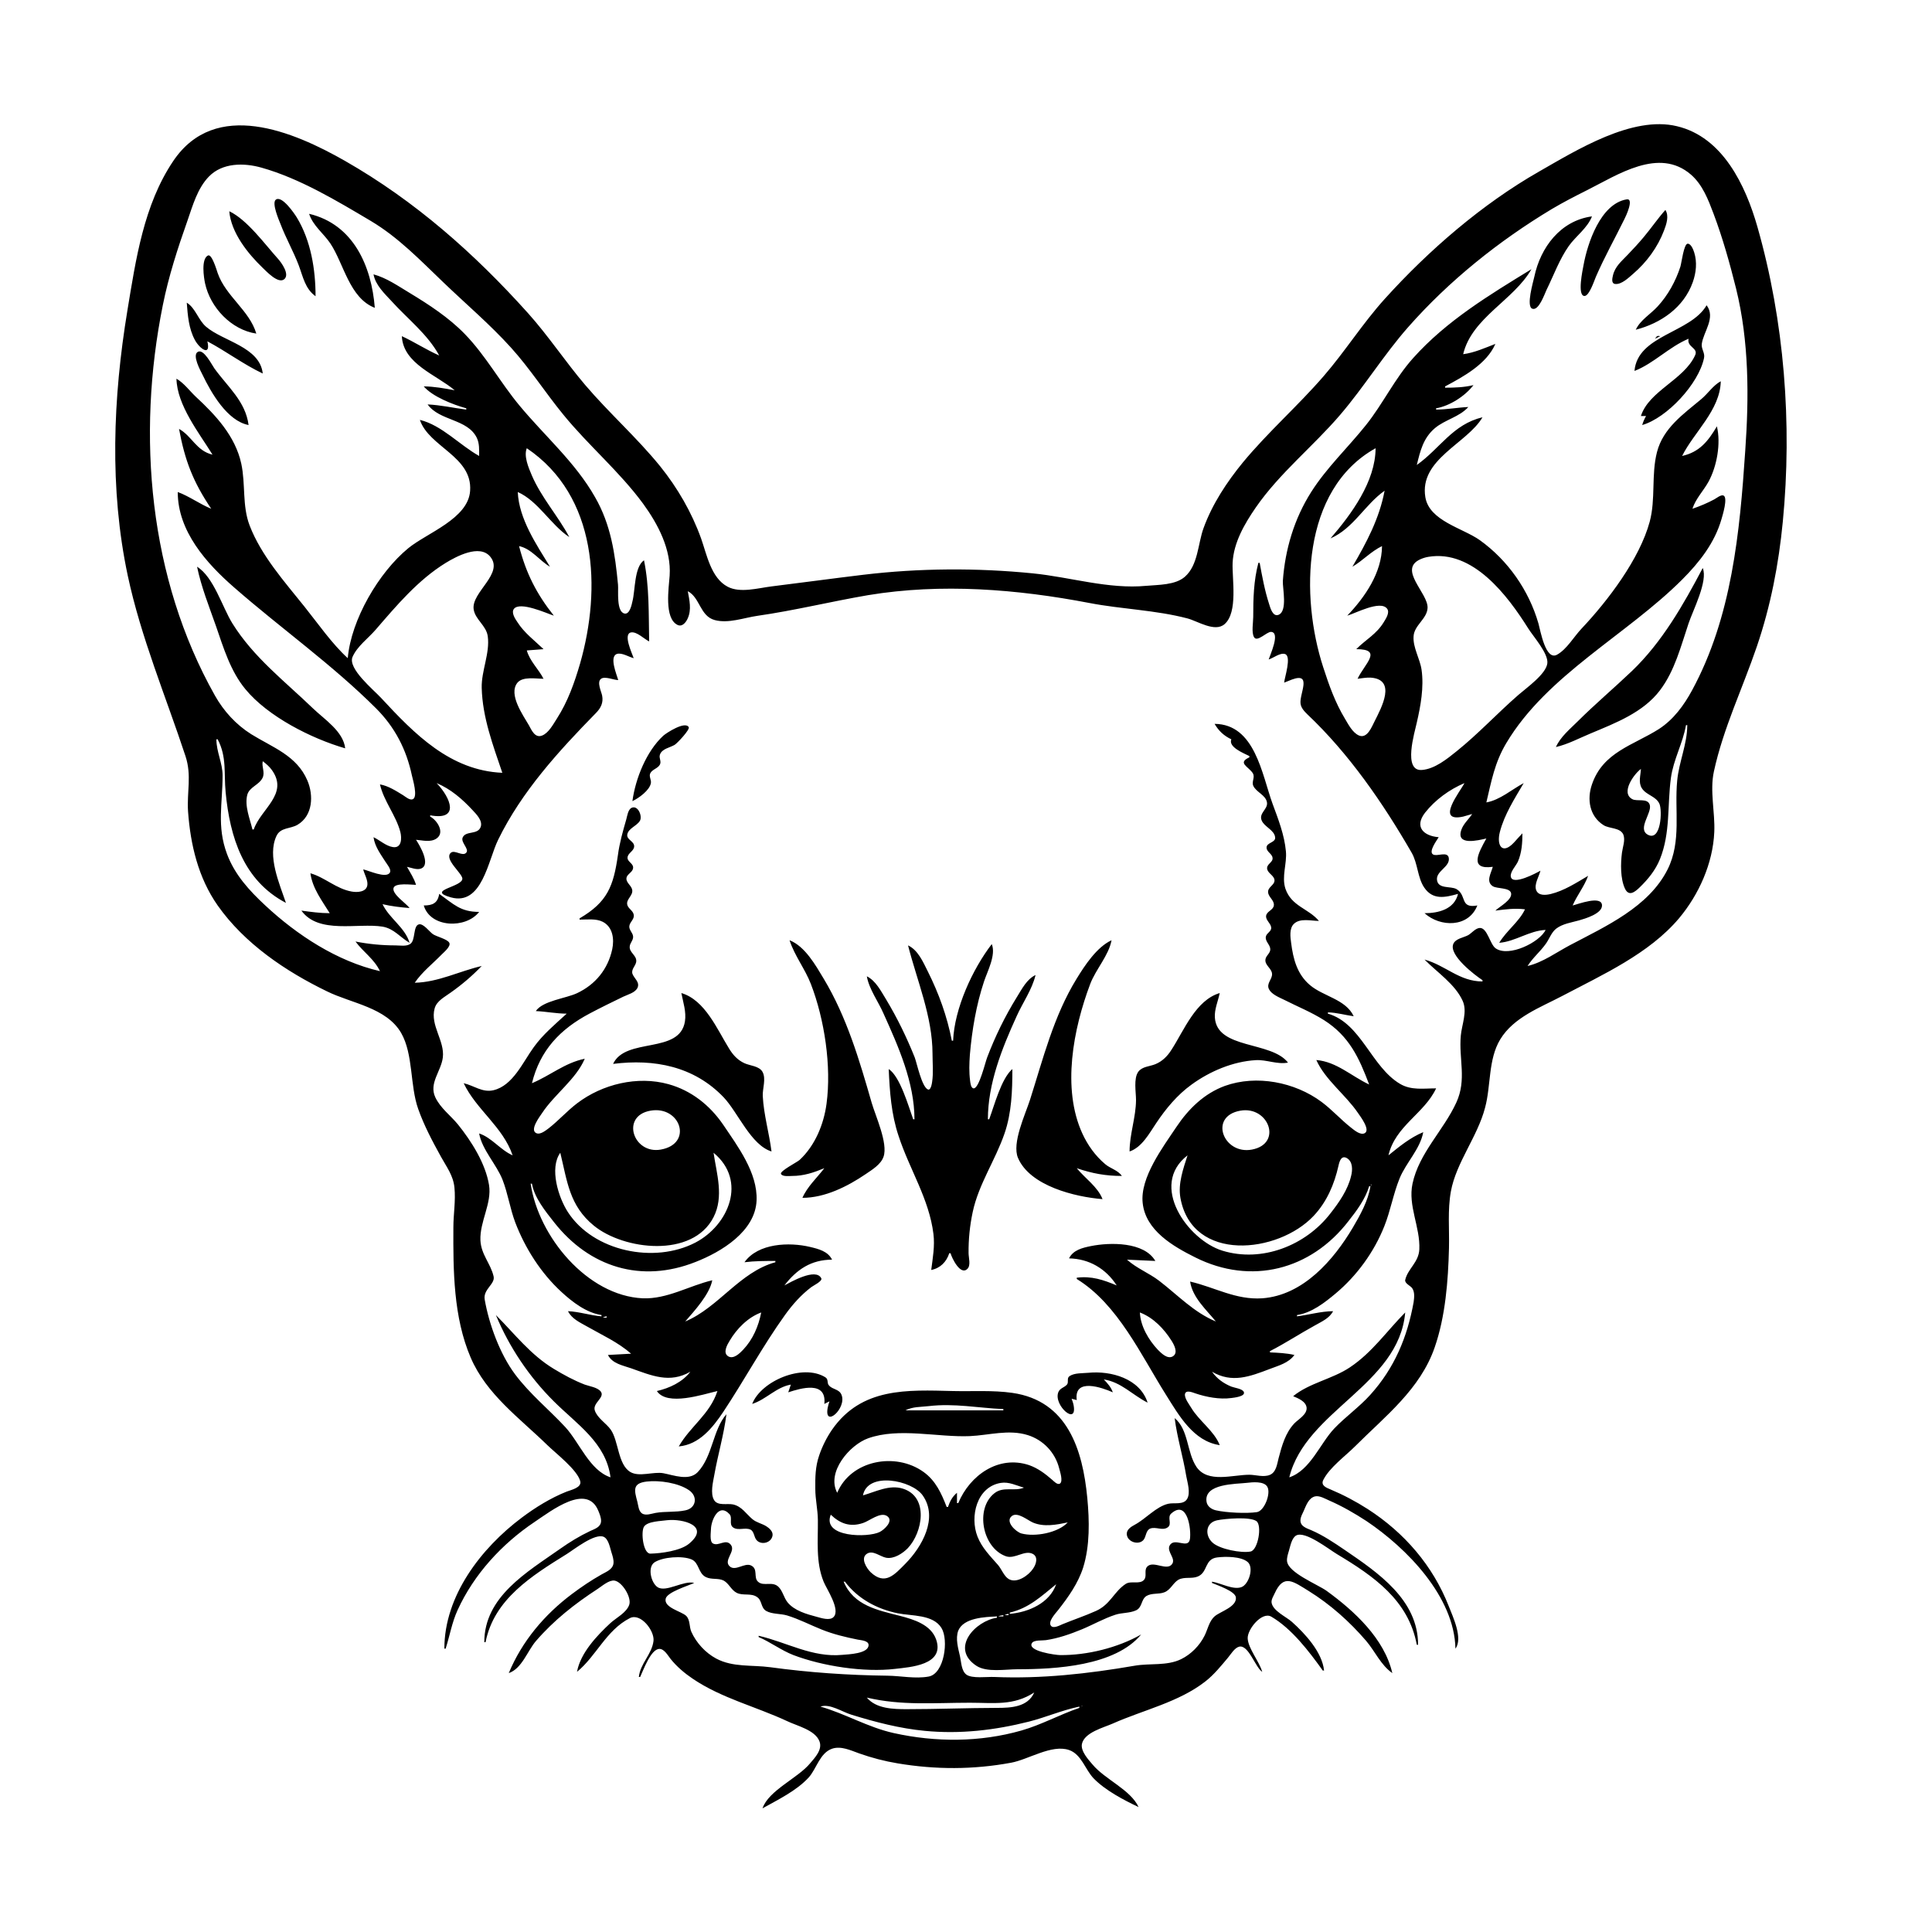 <?xml version="1.0" encoding="UTF-8"?>
<svg xmlns="http://www.w3.org/2000/svg" xmlns:xlink="http://www.w3.org/1999/xlink" width="1500pt" height="1500pt" viewBox="0 0 1500 1500" version="1.1">
<g id="surface1">
<path style=" stroke:none;fill-rule:nonzero;fill:rgb(0%,0%,0%);fill-opacity:1;" d="M 345 1280 L 346 1280 C 349.188 1270 350.844 1259.754 355.309 1250 C 368 1222.219 389.723 1198.629 415 1181.672 C 428.227 1172.801 455.715 1151.305 464.547 1173 C 465.531 1175.422 466.762 1178.316 466.668 1181 C 466.5 1185.75 461.609 1187.07 458 1188.781 C 449.957 1192.594 442.27 1197.293 435 1202.426 C 409.348 1220.535 376 1239.547 376 1275 L 377 1275 C 383.48 1241.605 413 1223.363 440 1206.574 C 445.617 1203.078 461.852 1190.086 468.773 1193.215 C 472.48 1195 473.566 1201.52 474.652 1205 C 475.508 1207.746 476.707 1211.066 476.277 1214 C 475.594 1218.602 470.57 1220.402 467 1222.426 C 458.941 1227 451.406 1232.062 444 1237.629 C 422.633 1253.684 405.32 1274.211 395 1299 C 405.32 1295.418 409.43 1281.789 416.18 1274 C 430 1258 446.262 1245.18 464 1233.656 C 467.395 1231.453 472.656 1226.676 477 1227.16 C 483 1228 490.555 1240.234 488.52 1246 C 486.367 1252.105 478.52 1256 474 1260.09 C 463.535 1269.789 450.605 1283.383 448 1298 C 463 1285.734 470.598 1265.754 489 1256.316 C 497.406 1252.004 508.273 1266.133 507.379 1274 C 506.211 1284.246 497 1291.684 496 1302 L 497 1302 C 499.391 1297 505.309 1280.207 512 1280.207 C 515.797 1280.207 518.637 1285.469 520.664 1288 C 525.512 1294.051 531.582 1299.152 538 1303.48 C 560.273 1318.492 586.914 1325 611 1336.219 C 618.742 1340 632.879 1343.09 636.254 1352.016 C 638.672 1358.406 632.797 1364.527 629 1369 C 619.438 1380.602 596.762 1390 592 1404 C 604 1397.289 618.477 1390.309 627.895 1380 C 634 1373.215 636.496 1361 646 1357.703 C 652.953 1355.328 660.57 1359.02 667 1361.309 C 676.746 1364.773 686.797 1367.391 697 1369.078 C 726.305 1374 755.762 1374 785 1368.574 C 798.363 1366.16 816.469 1354.105 830 1358.703 C 839.668 1362 842.602 1374.086 849.184 1380.828 C 858.234 1390.098 872.367 1397.496 884 1403 C 877.68 1389.445 858 1381.637 848.273 1370 C 845 1366.129 838.902 1359.641 840 1354 C 841.949 1345 856.801 1341.344 864 1338.141 C 887.664 1327.609 915.363 1321.566 936 1305.332 C 942.648 1300.102 947.996 1293.445 953.41 1287 C 955.637 1284.348 958.469 1279.438 962 1278.496 C 969.336 1276.57 974.668 1294.738 980 1298 C 977.727 1290 969 1279.727 968.699 1272 C 968.41 1265.012 979.711 1251 987 1255.152 C 1002.988 1264.504 1016.371 1282.203 1027 1297 L 1028 1297 C 1026.535 1282.699 1013.227 1268.305 1003 1259.176 C 998.602 1255.246 988.387 1250.77 987.273 1244.426 C 986.832 1242 988.715 1239.172 989.695 1237 C 996.656 1221.57 1004.223 1228 1016 1235.191 C 1032.891 1245.688 1047.828 1259 1060.699 1274 C 1067.668 1282.188 1072 1292.66 1081 1299 C 1074.781 1272.137 1051.473 1250.746 1030 1235.152 C 1023 1230.125 999.992 1221.043 999.238 1212 C 999 1209.344 999.977 1206.508 1000.723 1204 C 1001.754 1200.516 1002.891 1194.012 1006.395 1192.121 C 1013.422 1188.332 1032 1203.07 1038 1206.602 C 1066.68 1223.809 1093.555 1242.402 1100 1277 L 1101 1277 C 1100.977 1242.012 1070 1221.094 1044 1203.344 C 1035.719 1197.707 1027.262 1192 1018 1188.012 C 1014.332 1186.461 1009.309 1185 1009.676 1180 C 1009.859 1177.555 1011.234 1175.18 1012.23 1173 C 1014 1169 1016 1163.012 1021 1161.789 C 1024.574 1161 1028.844 1163.648 1032 1165 C 1042 1169.355 1051.828 1175 1061 1181 C 1092.238 1202 1129.168 1239.602 1130 1280 C 1136 1272 1128 1255.219 1124.797 1247 C 1112.438 1215.523 1090.375 1190 1062 1171.691 C 1052.754 1165.738 1043 1160.609 1033 1156.395 C 1029.688 1155.02 1025.238 1153.324 1027.41 1149 C 1032.254 1139.371 1044.441 1130.559 1052 1123 C 1075.523 1099.477 1102.695 1078.613 1113.922 1046 C 1122.234 1022 1124.363 994.355 1124.984 969 C 1125.344 954.387 1123.836 939.465 1126.465 925 C 1130.539 902.605 1147.203 882.41 1153 860 C 1157.645 843 1155.316 822.598 1164.762 807 C 1175.234 789.703 1195.984 782.199 1213 773.219 C 1244.199 756.758 1280.352 740.504 1303.562 713 C 1319 694.602 1329.895 670.316 1330.961 646 C 1331.641 630.434 1327.367 614.223 1330.66 599 C 1337.91 565.523 1352.996 534.285 1363.996 502 C 1374.758 470.418 1380.965 438.125 1384.172 405 C 1391.52 329.051 1385.418 249.574 1364.422 176 C 1355.262 144 1337.594 106.43 1302 98 C 1267.297 89.578 1224 116.605 1195 133.148 C 1150.805 158.363 1109.227 194.297 1075.172 232 C 1058 251 1044.402 272.711 1027.711 292 C 1007.691 315.141 984.574 335.355 965 359 C 952.531 374.227 941.211 391.355 934.438 410 C 930 422.125 930.281 438.688 919.957 447.773 C 912.555 454.293 899.336 454 890 454.828 C 860.762 457.613 830.934 448.062 802 445.168 C 758.309 440.801 713.625 441.051 670 446.285 C 646.316 449.129 622.672 452.375 599 455.285 C 588.691 456.551 574.688 460.648 565 455.559 C 552 448.781 548.766 430.52 544.309 418 C 537 397.699 526 378.715 512.539 362 C 494.516 339.785 472.965 320.758 454.426 299 C 438.945 280.828 425.793 260.77 409.832 243 C 368.23 196.695 322.223 156 268 125 C 227.723 102 167.258 76.434 134.52 125 C 111.598 159.008 105.461 201.422 98.922 241 C 87.73 308.672 84.848 379.547 99.211 447 C 109.363 494.672 128.746 540.785 144 587 C 149 602.188 145 614.715 146 630 C 147.855 655.816 153.938 681.527 169 703 C 189.859 732.613 221.777 754.152 254 769.742 C 272.801 779 300 782.223 311.469 802 C 320.996 818.676 318.18 842.703 324.691 861 C 329.289 874 335.715 886.02 342.312 898 C 346.73 906.027 351.887 912.57 352.828 922 C 353.867 932.391 352 942.672 352 953 C 351.84 986.477 352 1022.684 365.426 1054 C 377.641 1082.555 403.449 1101 425 1122.016 C 431.562 1128.422 448.223 1141.18 450.504 1150 C 451.809 1155.023 443.277 1156.781 440 1158.062 C 427.574 1163 415.629 1170.391 405 1178.375 C 373.438 1202.082 345 1239 345 1280 M 1309 563 L 1310 563 C 1309.961 577.734 1303.582 591.41 1302.172 606 C 1299.918 629.27 1305.684 653.09 1294.73 675 C 1280 704.32 1246.535 719.234 1219 733.781 C 1208.215 739.48 1198 747.141 1186 750 C 1189.961 743.672 1195.699 739 1200 733 C 1202.863 729.176 1204.367 724 1208.215 721 C 1213.195 717.184 1220 716.254 1226 714.574 C 1230.738 713.215 1243.793 709.398 1243.793 703.043 C 1243.793 694.773 1224.797 702.129 1221 703 C 1224.457 695 1230 688.336 1233 680 C 1223.961 685.332 1214.305 691.613 1204 694.102 C 1200 695.035 1194.34 695.605 1192.645 691 C 1191 686.441 1194.973 680.332 1196 676 C 1193 677.715 1174.355 687.762 1172.996 680.684 C 1172.277 677 1177 672.242 1178.473 669 C 1181.496 662.121 1182 654.395 1182 647 C 1179.781 649.266 1177.719 651.633 1175.574 654 C 1166.34 664 1161.816 656.406 1164.477 646 C 1167.961 632.383 1175.98 620.016 1183 608 C 1173.621 613 1164.609 621.109 1154 623 C 1157.965 606.363 1160.445 592.105 1169.453 577 C 1201 524 1263 493 1306 450 C 1319.387 436.613 1331.273 421.492 1336.574 403 C 1337.332 400.352 1341.824 386.062 1338 384.676 C 1336 384 1332.641 386.809 1331 387.691 C 1325.605 390.59 1319.793 393.027 1314 395 C 1316.484 387.207 1322.562 381.098 1326.484 374 C 1333 362.02 1336.191 344.395 1333 331 C 1326.238 342.465 1319.512 351 1306 354 C 1315.277 335.379 1335.469 318.539 1336 296 C 1330 299.25 1326.172 305.43 1320.961 309.801 C 1306.965 321.531 1291.281 332.324 1286.477 351 C 1281.926 368.711 1285.57 387.277 1280.844 405 C 1273 434 1248.312 466.449 1227.965 488 C 1222 494.285 1216.543 504 1209 508.238 C 1200 513.438 1196 489.551 1194.422 484 C 1187 458.297 1170.758 435.055 1149 419.43 C 1135.805 410 1109.68 404.5 1106.633 386 C 1101.797 356.598 1139 344.418 1151 324 C 1127.996 329.324 1117.852 348.414 1100 361 C 1102.691 350.082 1104.98 340.168 1114 332.469 C 1121.938 325.754 1133 323.828 1140 316 C 1131.648 316.359 1123.379 318 1115 318 L 1115 317 C 1125.652 315.164 1137.477 307.523 1144 299 C 1136.707 300.758 1129.465 301 1122 301 L 1122 300 C 1136.359 292.355 1154.297 282.535 1161 267 C 1152.832 270.168 1144.75 273.82 1136 275 C 1142.738 246.637 1175.23 233.168 1189 209 C 1156.199 229.078 1123 249.121 1097.172 278 C 1082.941 293.809 1073.793 313.422 1060.551 330 C 1046.602 347.465 1030 363.062 1018 382 C 1004.816 402.797 997.758 426.496 996 451 C 995.703 456.68 999.84 474.523 992.645 477.34 C 988.184 479.082 986.273 472 985.344 469 C 981.941 458.512 980 447.809 978 437 L 977 437 C 973.32 451 973 464.68 973 479 C 973 483.219 971.535 491 973.602 494.629 C 975.941 499 983.492 490.414 986.852 490.598 C 994.297 491 986 508.688 985 512 C 988.531 511 993.898 506.562 997.684 507.789 C 1002.977 509.504 997.324 526 997 530 L 1003 527.617 C 1018.84 521.707 1008.934 538.508 1009.719 546 C 1010 549.496 1012.66 552.27 1015 554.574 C 1047.344 585.109 1073.836 623.59 1095.984 662 C 1100.797 670.34 1100.531 681.293 1105.703 689 C 1112.441 699.031 1122 696.789 1132 694 C 1129.172 706 1116.727 709 1106 709 C 1118.227 720 1140.207 720.309 1147 703 C 1133.203 705.523 1139 695.082 1130.852 690.316 C 1126.352 687.73 1116.379 690.539 1115.66 683 C 1115 676.195 1125.91 673 1124.84 666.148 C 1123.961 660.574 1115.758 665.258 1112.617 663.395 C 1108.906 661.188 1115.613 652.355 1117 650 C 1105.234 649.039 1097.891 642 1106.391 631 C 1114.262 621 1125.254 613 1137 608 C 1133.824 614.371 1114 638.82 1135.996 634 C 1138.355 633.332 1140.676 632.652 1143 632 C 1140.328 636 1136.32 639.492 1134.684 644 C 1129.914 657.113 1148 652.344 1154 651 C 1147.84 662.105 1140.355 675.496 1159 673 C 1157.668 678 1153.438 684.449 1159 688.062 C 1162.301 690.133 1172 689 1173.168 693.301 C 1174.461 698.578 1164 704 1161 707 C 1169 706 1175.949 705 1184 706 C 1179.535 715.574 1169.543 722.637 1164 732 C 1176.578 731 1187.238 722.555 1200 722 C 1195.387 731.664 1171.344 743.434 1161.184 736.258 C 1156.832 733.184 1154.73 720.25 1148.957 720.461 C 1145.629 720.582 1142.738 724.355 1140 726 C 1136.406 728 1129.879 728.668 1128.254 733.105 C 1125 741.797 1145 757.082 1151 761 L 1151 762 C 1133 762 1122.375 749.516 1106 745 C 1115.84 755 1129.652 764 1135.582 777 C 1139.426 785.434 1134.965 795.359 1134.172 804 C 1132.48 822.367 1138.914 838.039 1130.691 856 C 1120.797 877.609 1101.719 895.188 1096.668 919 C 1093 936.199 1102.746 952.699 1101.961 970 C 1101.5 980.117 1093 985 1091 993.727 C 1090.484 996.441 1095 998.188 1096.398 1000.109 C 1098.547 1003.176 1098 1007.5 1097.535 1011 C 1092.617 1038.348 1082.625 1062.191 1063.828 1083 C 1055.289 1092.457 1044.828 1099.793 1036 1109 C 1024.84 1120.73 1017.355 1141.574 1001 1147 C 1013.781 1095.145 1086 1075.469 1091 1019 C 1076.535 1033.586 1065.434 1050.02 1048 1061.645 C 1034.34 1070.758 1016.492 1073.734 1004 1084 C 1007.879 1085.625 1014 1088.043 1014.453 1093.004 C 1014.816 1098.195 1008.18 1101.82 1005 1105.039 C 998 1112.402 995.281 1122.387 992.734 1132 C 991.508 1136.633 990.941 1143 985.895 1145.105 C 981 1147.113 974.988 1145.023 970 1145 C 956.918 1145 937.801 1151.68 929 1139 C 921.312 1127.609 922.965 1110.094 912 1101 C 913.934 1116.289 918.566 1131 921 1146 C 921.922 1151.086 924.508 1159.008 921.684 1163.773 C 918.809 1168.613 911.605 1166.465 907 1167.527 C 897.66 1169.688 889.559 1179.258 881 1183.824 C 878.34 1185.242 874.652 1187.5 874.832 1191 C 875 1197 883.777 1200 887.723 1195.707 C 890 1193.074 889.504 1188.242 893 1186.781 C 897.379 1185.09 902.598 1188.703 906.641 1185.82 C 910.32 1183.199 905.84 1178 909.449 1175 C 922 1164.082 925 1187.59 923.852 1195 C 922.445 1203.184 911.617 1193 908 1200.121 C 905.852 1205 913.18 1210.059 909.957 1214.398 C 906 1219.723 896.211 1212.027 891.316 1215.781 C 887.617 1218.621 890.879 1223.344 888.309 1226.48 C 885 1230.453 878.238 1227 874 1229.742 C 864.816 1235.766 862.199 1245.641 851 1250.688 C 842.555 1254.496 833.586 1257.465 825 1261 C 822.945 1261.832 817.969 1264.676 816 1262.305 C 813.305 1259 819.703 1252.422 821.574 1250 C 829.426 1240 837 1229.363 840.973 1217 C 846.258 1200 845.848 1180.598 844.172 1163 C 840.598 1125.508 828.801 1087.559 786 1081.43 C 770.793 1079.25 755.316 1080.359 740 1080 C 704.422 1079.113 668.922 1077.066 646 1110 C 641.809 1116.094 638.375 1123 636 1130 C 633 1138.633 632.898 1147 633 1156 C 633 1164.023 634.902 1172 634.996 1180 C 635.188 1196.164 633.242 1212.668 639.453 1228 C 641.734 1233.633 652.676 1249.633 647.242 1255.398 C 644.258 1258.566 637.52 1256.191 634 1255.266 C 626.207 1253.215 616.676 1250.512 611.418 1244 C 608.562 1240.395 607.805 1235.566 604.609 1232.227 C 599.84 1227.242 592.957 1232 588.602 1228.102 C 584.719 1224.711 588.926 1218 582.941 1215.352 C 577.93 1213.203 571 1220.059 566.605 1216.168 C 561.262 1211.492 571.551 1204.488 567.383 1199.32 C 563.43 1194.422 557.98 1200.734 553.602 1198.383 C 550.766 1197 551.949 1189.648 552 1187 C 552.172 1180.535 557.852 1166.441 566.383 1175.59 C 569 1178.562 565.617 1183.461 569.32 1186 C 573.168 1188.582 578.648 1185.633 582.684 1187.602 C 585.586 1189.023 585.348 1193.469 587.434 1195.77 C 591 1199.824 599 1198 599.824 1192 C 600.168 1189 597.293 1186.461 594.984 1185.004 C 591.484 1182.801 587.418 1182.191 584.172 1179.469 C 579.168 1175.273 575.871 1169.445 569 1168.02 C 564.621 1167.109 557.266 1169.336 554.434 1164.688 C 551.289 1159.527 553.633 1150.539 554.613 1145 C 557.41 1129.219 561.984 1114 564 1098 C 553.398 1110.027 553.359 1130.719 541.672 1143 C 534.812 1150 523.312 1145.355 515 1143.805 C 507.363 1142.379 496.23 1147.004 489.328 1142.82 C 479.688 1137 480.324 1118.766 474.199 1110 C 470.68 1105 463.695 1101 461.785 1095 C 459.965 1089.297 469.863 1085 466.453 1080.414 C 463.914 1077.102 457.699 1076.34 454 1075 C 445.559 1071.734 437.711 1067.457 430 1062.797 C 411.766 1051.777 399.777 1035.785 385 1021 C 395.406 1046 410.871 1069 430 1088 C 447.754 1105.727 470.531 1120.133 474 1147 C 457.766 1141.617 449.941 1120 438.91 1108 C 425.984 1094.102 411.344 1082.285 399.895 1067 C 388.219 1051.406 379.648 1028.16 376.328 1009 C 374.93 1001 384.578 997 383.238 991 C 381 981.098 373.531 974.121 373 963 C 372.391 948.34 382 934.359 379.676 920 C 376.949 903.281 366 886 355.535 873 C 349.789 866.02 341.98 860.363 338 852 C 332.812 841 342.531 831.715 343.812 821 C 345.375 808 333.852 796.078 337.434 783 C 339 777.062 345.336 774 350 770.574 C 358.805 764.344 366.516 757.758 374 750 C 356.621 754.02 340.18 762.625 322 763 C 327.805 754.512 335.859 748.312 342.984 741 C 344.629 739.312 350.266 734.703 348.832 732 C 347.441 729.09 338.742 727.176 336 725.211 C 333.449 723.387 328.855 717.031 325.418 717.633 C 320.531 718.484 322.773 730.031 318.582 732.82 C 315.531 735 310.473 734 307 734 C 296.637 734 286.191 733 276 731 C 281.996 739.148 290.492 744.523 295 754 C 261.762 746.379 230.684 726.023 206 703.023 C 193.555 691.43 182.293 679.23 176.23 663 C 168.172 641.434 172.848 623.73 172.82 602 C 172.809 592.488 168 583.668 168 574 L 169 574 C 176.195 587.734 173.762 600.203 175.172 615 C 178.488 650 189 683.719 222 701 C 217 686.055 207.309 664.688 214.652 649.02 C 217.812 642.27 225.41 643.648 230.984 640.363 C 242.934 633.32 243.566 617.492 238.664 606 C 230.352 586.523 211.672 580.359 195 570 C 183.18 562.543 173.684 552.121 166.859 540 C 115.598 449 106 338.141 126.398 237 C 130.914 214.457 138 192.672 145.656 171 C 149.695 159.367 153.359 146.172 162.176 137.094 C 172.707 126.242 189.391 126.328 203 130.156 C 232.664 138.496 261.703 156 288 171.605 C 309.262 184.281 326.258 202 344 219 C 361.672 236 380.398 251.809 396.828 270 C 411.59 286.34 423.488 305 437.426 322 C 457 346 480.902 366.031 499.266 391 C 510.926 407 521.301 426.715 519.91 447 C 519.281 456.188 515.484 480 526 485.168 C 529.789 487.016 532.711 483 534 480 C 537 473.297 535.289 466 534 459 C 543.59 464 543.426 478.398 555 481.441 C 565.629 484.234 577.516 479.641 588 478.133 C 616.863 474 645.23 467 674 462.078 C 730.895 452.68 789.625 457.391 846 468.195 C 871 473 897.348 473.652 922 480.156 C 929.895 482.238 943.262 491.145 950.773 484.566 C 961.312 475.344 956.488 449.441 957 437 C 957.734 421.277 966.324 406.598 975 394 C 993.539 367.199 1019.516 346.621 1040.57 322 C 1059.23 300.18 1074.305 275.559 1093.285 254 C 1125 218 1163.691 187 1205 162.199 C 1213.793 157 1222.848 152.328 1232 147.754 C 1255.848 135.828 1288 114 1312.91 135.617 C 1321.914 143.473 1326.316 155.117 1330.426 166 C 1337.57 185 1342.973 204.383 1347.871 224 C 1358 265.012 1357.957 308.152 1355 350 C 1350.754 413.32 1344.625 479 1313.691 536 C 1307.371 547.656 1299.297 558.664 1288 566 C 1268 578.719 1244.582 583.824 1236 609 C 1232 620.512 1234 633.664 1245 640.656 C 1249.566 643.527 1258 642.398 1260.395 648.059 C 1262 652.344 1259.852 657.68 1259.289 662 C 1258.215 670.289 1257.969 682.27 1261.652 690 C 1264.68 696.305 1269.371 692.5 1273 689 C 1279.629 682.566 1285.309 675.617 1288.793 667 C 1297 646.586 1294.418 625.293 1297.289 604 C 1299.211 589.75 1306.594 577 1309 563 M 245 230 C 245 209.422 241.426 187 230.535 169 C 228.777 166.113 218.723 151.121 214 155.137 C 210.934 158 216.613 171 217.812 174 C 222 185 227.797 195.094 231.938 206 C 235.312 215 236.844 224.113 245 230 M 1262.852 154.797 C 1242.543 158.32 1232.488 189.031 1229.426 206 C 1228.879 209.023 1224.305 229.793 1230.219 229.793 C 1233.914 229.793 1237.777 217.824 1239 215 C 1245.625 199.676 1253.883 185 1261.242 170 C 1262.297 168 1269 153.707 1262.852 154.797 M 1293 163 C 1287 169.766 1282 177.133 1276.246 184 C 1272.266 188.75 1268 193.391 1263.715 197.828 C 1258.824 203 1253.898 206.82 1252.246 214 C 1251.73 216.23 1250.902 220.078 1254 220.469 C 1259 221.062 1264.602 215.477 1268 212.57 C 1278.395 203.68 1287 192 1291.934 179 C 1293.801 174.066 1296 167.688 1293 163 M 178 164 C 179.457 180.703 192.367 196.824 204 208 C 206.902 210.738 215.684 220.238 220.398 217 C 225.473 213.363 218.422 203.805 215.895 201 C 205.555 189.531 191.938 170.633 178 164 M 240 166 C 242.953 175.254 251.188 181.16 256.48 189 C 267 204.816 271.273 231.371 291 239 C 288.445 206.645 274.438 174.16 240 166 M 1236 168 C 1211.527 171.301 1196 192.102 1191.211 215 C 1190.41 218.727 1184.758 237.703 1189.598 239.652 C 1194.688 241.703 1199.254 228.055 1200.758 225 C 1206.312 213.691 1210.734 201.344 1218 191 C 1223.594 183.145 1232.465 177.129 1236 168 M 1270 256 C 1289.422 251 1307.312 238.801 1314.301 219 C 1316.895 211.648 1317.742 203.527 1315.379 196 C 1314.734 194 1313 189.207 1310.328 189.207 C 1307.328 189.207 1305.508 204.34 1304.656 207 C 1301 218.336 1295 229.246 1286.91 238 C 1281.383 244 1273.488 248.523 1270 256 M 199 259 C 193.699 241 175.238 230 169 212 C 168.301 210.004 164.551 197 161.488 198.348 C 156 201.016 158.258 215.582 159.211 220 C 163.266 238.785 179.621 256.137 199 259 M 290 213 C 291.523 221.426 298.617 228 304.172 234 C 316.551 247.688 332 259.477 341 276 C 330.867 271.508 321.809 265.547 312 261 C 312.988 282.539 338.898 291 353 303 C 345 301.531 337 300.023 329 300 C 335.859 308.004 351.91 314.242 362 317 L 362 318 C 352 316.742 342 314.43 332 314 C 341.344 327 363 325.055 370.23 340 C 372.301 344.367 372 349.297 372 354 C 356.859 345.57 343 330.109 326 326 C 333 347 366.848 354.355 365 381 C 363.668 402.707 331.445 413.77 317 425.617 C 294.168 444.34 272.613 481.023 270 511 C 257.625 499.691 246.918 484.145 236.398 471 C 220.98 451.73 202.77 431.348 193.816 408 C 187.914 392.609 190.766 376 187.332 360 C 182.688 338.594 167.469 322.324 152 308 C 146.988 303.242 142.938 297.504 137 294 C 137.438 314.617 154.613 336.172 165 353 C 152.367 350 149 338.5 139 333 C 143.562 357.566 149.855 374.039 164 395 C 155 391.32 147 385.305 138 382 C 138 412.492 160.301 437.402 182 456.281 C 218.305 488 257.945 516 292 550 C 306.613 564.637 315.492 581.816 319.789 602 C 320.461 605.152 324.715 618.824 320.398 620.555 C 318 621.473 314.781 618.52 313 617.426 C 307.395 614 301.555 610.168 295 609 C 298 622.109 307.434 633 310.844 646 C 312 650.66 312 658.77 304.996 657.668 C 299.605 656.828 294.836 652.289 290 650 C 291 657.184 295.387 663 299.219 669 C 300.465 671 304 675 302.746 677.398 C 300 682.461 285.828 675.66 282 675 C 282.875 678.695 285.641 683.145 285.238 687 C 284.629 692.707 277.273 693 273 692.191 C 260.996 690.039 252.402 681.289 241 678 C 242.586 689.711 249.969 699.223 256 709 C 248.461 709 241.449 708 234 707 C 247.363 725.523 277.863 716.359 297 719.441 C 305.973 721 310.531 727.684 318 732 C 314.434 720 302.309 713.156 297 702 C 303.691 703.594 311 704.457 318 705 C 315.457 701.422 304.227 694.219 305.543 689.434 C 306.723 685.148 319.613 687 323 687 C 321.516 682 318.574 677.641 316 673 C 319.199 673.66 323.645 675.586 326.852 674.355 C 334.871 671.285 325.668 656.047 323 652 C 328 652.402 334.191 654.199 338.852 651.062 C 345.734 646.426 339.27 636.691 334 634 L 334 633 C 357 637.273 350.18 619.715 339 608 C 349.914 612.566 358.938 620.395 366.91 629 C 369.805 632.129 374.906 637.129 373.215 642 C 370.902 648.402 361.652 644.742 359.219 650.227 C 357.527 654.031 364.543 659.191 362 662 C 359.191 665.32 353 659.445 350 662.117 C 344.629 667 358.543 677.719 358.965 682 C 359.629 688.68 330.191 691.109 350 696.699 C 374.324 703.559 379 667.672 386.758 652 C 405 614.582 433.789 583.098 462.699 553.574 C 466.535 549.66 468.586 545.523 467.484 540 C 466.848 536.801 463.211 529.641 466.605 527.043 C 469.559 524.785 476.508 528 480 528 C 478.816 523.793 472.812 509.742 479 507.707 C 482.855 506.516 488.34 510.129 492 511 C 490.848 507.453 483.422 492.117 490 491 C 494.492 490.273 500.211 496.199 504 498 C 503.57 477.152 504.223 455.477 500 435 C 492.336 440.25 493.262 458.527 491 467 C 490.453 469.562 488.887 477.027 485 476.367 C 478.336 475.227 480.266 458.578 479.828 454 C 477.547 430.004 474.297 407.328 462 386 C 446.781 359.105 423 338.574 403.434 315 C 388.414 297 377.191 276.074 360.715 259.172 C 348.34 246.473 333 236.48 318 227.398 C 309 222.008 300.207 215.793 290 213 M 145 235 C 145.789 245 146.484 255 151.324 264 C 154.926 270.703 163.867 277.223 161 265 C 175.52 272.727 189.227 283.012 204 290 C 201.754 269.324 173.242 265 160 253.676 C 153.895 248.438 151.777 239.113 145 235 M 1325 237 C 1312.484 258.656 1271.461 260.035 1269 288 C 1283.789 282.312 1295.871 269.301 1311 263 C 1309.488 269.691 1318.969 270.023 1316 276.016 C 1307.219 295 1280.23 303.484 1274 323 L 1278 323 C 1276.684 325.328 1275.738 327.434 1275 330 C 1294.246 324.457 1318.855 298 1323 278 C 1323.891 274 1320.75 271 1321.262 267 C 1322.492 257.668 1332.305 246.641 1325 237 M 1285 263 L 1289 261 C 1286.691 260.441 1286.242 261.004 1285 263 M 161 264 L 160 265 L 161 264 M 193 330 C 190.613 311.535 176.75 300.348 166.43 286 C 164.441 283.234 158.223 270.613 153.602 273.176 C 148.941 275.762 155.777 288 157.258 291 C 164 305 176.398 326.789 193 330 M 409 348 C 464 385.137 466.938 457.062 450.422 515 C 446 530.125 440.871 544.703 432.309 558 C 429.453 562.434 426 569 420.965 571.043 C 415.414 573.328 412.781 567 410.578 563 C 406.195 555.363 394.594 539.305 401.602 530.227 C 405.664 525 416 527 422 527 C 418 519.23 411.469 513.551 409 505 L 422 504 C 414.93 497.234 407 491.344 401.699 483 C 400 480.523 396.766 475.715 399 472.742 C 403.688 466.688 424.418 476.184 430 478 C 416.508 461 408.402 445 403 424 C 412.648 426 418.762 435.238 427 440 C 416.445 422.754 402.898 402.832 402 382 C 417.922 389.098 427.496 407.406 442 417 C 433.172 400.418 420.324 386.398 412.871 369 C 410.395 363.219 406.492 354.148 409 348 M 1068 348 C 1067.93 373.824 1049.195 399.285 1033 418 C 1050.773 410.328 1059.633 391.824 1075 381 C 1070.934 402.586 1061 421.215 1050 440 C 1058 435.348 1064.473 428.055 1073 424 C 1072.828 444.664 1059.789 463.59 1046 478 C 1052 476.359 1071.777 465.648 1076.957 472.602 C 1079.223 475.645 1075.941 480.418 1074.383 483 C 1068.676 492.457 1060.352 496.543 1053 504 C 1074 504 1059.555 515.309 1054 527 C 1057.328 526.578 1060.629 526 1064 526.094 C 1084.648 527.398 1072.484 549.551 1067.246 560 C 1065 564.328 1061.492 573.816 1055 571 C 1050 568.727 1046.863 562.406 1044.203 558 C 1036.605 545.414 1031.848 532 1027.328 518 C 1009.613 463.5 1010.285 380.172 1068 348 M 166 353 L 165 354 L 166 353 M 442 417 L 443 418 L 442 417 M 390 600 C 349.633 598.266 321.941 570 296 542 C 290.219 535.664 269.758 519.07 273.727 510 C 277.359 501.688 285.777 495.711 291.574 489 C 307.918 470.082 324.496 450.34 346 437.066 C 354.305 432 372.332 422.281 380.566 432.133 C 391.578 445.305 365.875 459.719 367.742 473 C 368.867 481 377.543 485.605 378.695 494 C 380.492 507.074 373.695 520.762 374 534 C 374.566 557 382.77 578.625 390 600 M 1109 432.324 C 1143.613 426.543 1170.512 462.395 1186.574 488 C 1190.527 494.297 1202.25 507.352 1201.352 515 C 1200.367 523.383 1185 534.176 1179 539.426 C 1162.629 553.645 1147.93 569.586 1131 583.195 C 1123.527 589.203 1114 597.012 1104 597.797 C 1089 599 1098.367 568.617 1100 561 C 1103 548 1105.633 533.516 1103.699 520 C 1102.484 511.48 1096.844 502.656 1097.5 494 C 1098 485.383 1107.977 480.504 1108.359 472 C 1108.883 460.41 1085 442 1103 434.109 C 1104.895 433.277 1106.965 432.664 1109 432.324 M 153 440 C 156.262 455.762 162.395 471 167.656 486 C 173.539 503 178.902 521 190.465 535 C 207.934 556.312 241.766 573.406 268 581 C 266.57 567.828 251.797 558.465 243 550 C 220.926 528.719 196.867 510.41 180.426 484 C 172.609 471.441 165.934 448 153 440 M 1322 441 C 1306.977 469.527 1290.48 498.508 1267 521 C 1253.195 534.16 1238.543 546.523 1225 560 C 1218.926 566.047 1211.543 572.055 1208 580 C 1217.445 577.812 1226 573.156 1235 569.426 C 1254.273 561.336 1275.695 553.223 1288.762 536 C 1300.289 520.805 1305 501.801 1311 484 C 1314.391 473.832 1326.203 451.113 1322 441 M 943 562 C 946.172 567.48 950.281 571.277 956 574 C 953.574 580 965.211 584.617 970 587 L 970 588 C 960.629 592.277 969 595 972.539 600.094 C 974.742 603.402 971.621 606.57 973 610 C 975.273 615.121 982.742 617.184 983.676 623 C 984.523 628.312 977.191 631.211 979.562 637 C 981.613 642 989.352 644.387 990 650 C 990.66 654.285 983.289 654 983.348 658.094 C 983.391 661.438 987.648 662.824 988 666 C 988.586 669.684 982.863 670.809 983.891 675 C 984.723 678.262 989.516 680 989.516 683.566 C 989.516 687.371 984 688.734 984.582 693.016 C 985 696.668 989.57 699.176 989 703 C 988.598 706.652 983.438 707.453 983 711.105 C 982.66 714.527 986.531 716.715 986.945 720 C 987.363 723.23 983.434 724.23 982.828 727.129 C 982 730.816 986.195 733.398 986.254 737 C 986.305 740.188 982.758 742 982.465 745.039 C 982 749.496 987.27 751.781 987.609 756 C 987.953 760.297 983 763.426 985.223 768 C 987.215 772.004 993 774.297 997 776.242 C 1007.387 781.512 1018 785.762 1028 792.055 C 1047.633 804.574 1055.172 821.254 1063 842 C 1049.309 835.602 1037.688 824.281 1022 823 C 1028.855 838.379 1044.781 850.051 1054.254 864 C 1055.98 866.543 1064.215 877.199 1059.59 879.785 C 1056.266 881.645 1051.367 877.398 1049 875.547 C 1040.965 869.254 1034.191 861.566 1026 855.477 C 1005.32 840.117 975.52 834.285 951 843.09 C 934.883 849 922.645 861.035 913.332 875 C 902.98 890.52 885 914.32 887.176 934 C 889.434 955.332 910.711 967.625 928 976.246 C 971.434 998 1017.719 986.027 1047 948 C 1053.34 940 1060 931 1063 921 L 1064 921 C 1062.355 932 1055.992 943.543 1050.398 953 C 1035.379 978.387 1011.719 1005.688 980 1008 C 959.379 1009.355 943.344 999.477 924 995 C 925.855 1007.383 936.434 1016.703 944 1026 C 927 1019 914.324 1005.422 900 994.43 C 892 988.316 882.496 984.746 875 978 L 897 979 C 888.281 964 861.691 964.492 847 967.449 C 840.344 968.789 833.191 970.508 830 977 C 845.641 977.324 858.637 985 867 998 C 856.48 993.629 847.562 990.57 836 992 L 836 993 C 867.949 1012.625 885.809 1052.047 905.32 1083 C 915.367 1099 926.57 1119 947 1122 C 942.75 1111.031 930.965 1103.254 924.863 1093 C 923.262 1090.309 919.543 1085.66 920 1082.32 C 920.758 1078.828 926 1081.129 928 1081.785 C 936.492 1084.68 947 1086.672 956 1085.422 C 957.801 1085.168 967.328 1084.273 965.652 1080.621 C 964.547 1078.203 958.262 1077.469 956 1076.547 C 949.902 1074.062 944.812 1070.367 941 1065 C 956.586 1074.094 970.289 1068.781 986 1062.809 C 993 1060.121 1000.316 1058.301 1005 1052 C 998.98 1050.566 992.191 1050.266 986 1050 L 986 1049 C 997.789 1043 1009.348 1035.363 1021 1029 C 1026.227 1026 1032.18 1023.523 1035 1018 C 1025.531 1018.078 1016.355 1020.812 1007 1022 L 1007 1021 C 1018.355 1019.297 1028.434 1011.414 1037 1004.246 C 1053.465 990.473 1066.879 972 1074.797 952 C 1079.582 940 1081.73 927.027 1086.605 915 C 1091.551 902.785 1102.672 892.062 1105 879 C 1094.793 883.25 1086.531 890.121 1078 897 C 1083.297 874.113 1105.867 864.586 1115 845 C 1105.34 845 1095.746 846.695 1087 841.523 C 1064.621 828.293 1056.852 794.465 1031 787 L 1031 786 C 1037.836 786.141 1044.277 788.094 1051 789 C 1044.828 775.777 1027.395 773.652 1017 764.785 C 1007 756.301 1004 744.426 1002.426 732 C 1001.812 727.508 1000.934 721 1004.434 717.43 C 1009.242 712.543 1017.934 715 1024 715 C 1015.895 705.285 1002.723 703.75 998 690 C 994.918 680.508 999.273 670.629 998.383 661 C 997.195 648.141 992.453 636.043 988 624 C 979.703 601.148 974.379 562.262 943 562 M 491 622 C 495.809 619.758 504.363 613.668 505.344 608 C 505.789 605.406 503.637 602.797 504.902 600.328 C 506.438 597.336 510.566 596.699 512.254 593.789 C 513.766 591.184 511.48 588.703 512.324 586.043 C 513.84 581.273 520 580.559 523.816 578.293 C 525.855 577.031 535.809 566.441 534.742 564.578 C 531.902 559.609 517.473 569 515 571.184 C 501.871 583.238 493.348 604.562 491 622 M 204 591 C 206.711 593.082 209.207 595.184 211.199 598.004 C 224.281 616.527 202.496 628 197 644 L 196 644 C 194 635.609 189.754 625.758 192 617.039 C 193.711 611 201 609.555 203.816 604 C 205.965 599.656 203 595.348 204 591 M 1274 597 C 1273.785 602 1271.852 607.453 1274.742 612 C 1278.215 617.434 1285.578 618.062 1288.348 624.016 C 1290.73 629.141 1289.648 653.816 1279.23 648 C 1271.215 643.441 1282.469 631.336 1280.934 625.133 C 1279.461 619.203 1271 622.59 1267.227 620.414 C 1258 615.352 1268.953 600.641 1274 597 M 450 713 L 450 714 C 455.762 714 462.695 713 467.984 715.688 C 475.844 719.738 476.992 729.172 475.332 737 C 472 752.477 462.285 764.395 448 771.109 C 439.348 775.18 421.367 777 416 785 C 424 785.344 431.922 787 440 787 C 431 795.219 421.566 803.082 414.43 813 C 406 824.504 398.23 843 383 846.473 C 374.492 848.422 367.859 842.781 360 841 C 369.738 861.492 390.434 874.781 398 897 C 388.422 892.812 381.898 883.285 372 880 C 374.262 892.684 385.48 904 390.188 916 C 394.344 926.727 395.977 938.223 400 949 C 407.734 969.223 420 988.484 436 1003.156 C 444.516 1011 455.297 1019.246 467 1021 L 467 1022 C 458.246 1021.305 449.805 1018.379 441 1018 C 443.93 1024 450.406 1026.805 456 1030 C 467.785 1036.73 479.652 1042 490 1051 L 472 1052 C 475.445 1058.734 483.359 1060.039 490 1062.344 C 505.953 1068 520 1074.27 536 1065 C 529.773 1073.137 519.801 1077.73 510 1080 C 517.984 1092.035 546 1082.5 557 1080 C 551.172 1098 536 1107.324 527 1123 C 542.906 1121.609 553.398 1108.395 561.668 1096 C 578 1071.391 592.18 1045.031 609.43 1021 C 615.309 1012.809 621.934 1005.34 630 999.238 C 631.344 998.223 638.715 994.66 637.652 992.488 C 633.48 984 613.641 995.559 609 998 C 618.613 985.535 629.832 978.047 646 978 C 642.809 971.508 635.605 969.711 629 968.129 C 612.75 964.242 588.555 965.152 578 980 C 586 979 593.906 979 602 979 L 602 980 C 574.324 987.57 557.824 1015.191 532 1026 C 539.191 1017.691 550.891 1005 553 994 C 535 998.258 518 1008.734 499 1008 C 455.996 1006.004 418 960 412 919 L 413 919 C 414.949 930 423.492 940.469 430.211 949 C 457.758 984 498 996.43 540 979.797 C 560 972 586.422 956.059 587.406 932 C 588.285 910.508 572.77 890 561.328 873 C 551 858 536.641 846.633 519 841.746 C 494.969 835.086 467.668 841.664 448 856.652 C 440.215 862.586 433.707 870 426 876 C 423.762 877.621 419.453 881.266 416.332 879.758 C 411 877.266 419.254 866.648 421 864 C 430.508 849.633 447.305 837.816 454 822 C 438.461 825.207 427.27 835.027 413 841 C 419.297 815.453 434.789 799.035 458 786.781 C 466.547 782.27 475.262 778 484 773.781 C 487.602 772.078 493 770.793 494.93 767 C 497 762.512 492.344 759.715 491 756 C 489.922 752.113 494 749.715 494 746 C 494 741.637 488.566 739.395 488.902 735 C 489 732.105 491.82 730.062 491.535 727 C 491.266 724.102 488.258 722 488.609 719 C 489 715.695 492.785 713.68 492 710.039 C 491.352 706.77 487.355 705.285 486.918 702 C 486.375 698 491.504 695.246 490.863 691 C 490.355 687.629 486.281 685.559 486.344 682.094 C 486.402 679 490.422 677.66 491.34 674.828 C 492.719 670.566 487.184 669.477 487.207 666 C 487.227 662.25 492.363 660.832 492.363 657.027 C 492.363 653.062 486.477 652.039 487 648 C 487.789 643 494.789 641.199 496.957 637 C 498.746 633.371 495.273 625 490.418 627.176 C 487.613 628.473 487 633.395 486.289 636 C 483.621 645.281 481 654.426 479.73 664 C 476.297 688.012 471.621 700.379 450 713 M 323 651 L 322 652 L 323 651 M 341 694 C 339.852 701.223 335.867 703 329 703 C 334.203 720.523 361.824 721.176 372 708 C 357.465 708 352.262 702 341 694 M 613 730 C 616.98 742.215 624.988 752.117 629.57 764 C 640.172 791.477 645.645 827.82 641.711 857 C 639.562 873 632.781 889.461 620.828 900.559 C 619 902.258 605.234 909.25 606.348 911.441 C 607.508 913.738 612.969 913 615 913 C 624 913 631.664 910.418 640 907 C 634.219 914.594 626.879 921.129 623 930 C 640.363 930 657.902 921.234 672 911.656 C 677 908.25 684 904.059 686 898 C 689.574 887.625 679.668 866.309 676.711 856 C 667.23 823 657.402 789.668 639.602 760 C 633.23 749.383 625 734.676 613 730 M 856 931 C 852.301 921.449 842.371 914.824 836 907 C 848 911.062 858.285 913 871 913 C 868 908.516 862 907.23 858 903.785 C 850.34 897.289 844.473 889.09 840.309 880 C 824.281 845 833.355 798.625 846.426 764 C 850.719 752.629 860.883 741.742 863 730 C 851.523 735.352 842.27 749.461 835.812 760 C 818 789 809.863 822.023 799.656 854 C 796 865.367 785.477 887.531 790.367 899 C 799.656 920.793 834.734 929.32 856 931 M 770 733 C 755 752.562 741 783.047 740 808 L 739 808 C 735.297 789 728.945 771.355 720.246 754 C 716.574 746.676 712.742 737.641 705 734 C 712 761.457 723.953 789.199 724 818 C 724 825.184 724.766 833 723.699 840 C 723.508 841.285 722.68 847 720.281 845.793 C 715.629 843.508 712 826 710.199 821 C 703.918 805.344 696.695 790.461 688 776 C 684 769.551 679.973 761.398 673 758 C 674.812 768.168 681.957 777.617 686 787 C 697.582 812.68 709.922 840.34 710 869 L 709 869 C 705.379 859.039 698.875 835.816 690 830 C 690.75 847.469 692 865.254 697.672 882 C 706 907.586 721.371 930.789 724.715 958 C 725.883 967.504 724.191 976.637 723 986 C 730 984.633 734.84 979.762 737 973 L 738 973 C 739 976.684 745.613 990.473 751 985.215 C 753.949 982.539 752 976.395 752 973 C 751.879 962.258 752.969 951.52 755.211 941 C 759.828 919.316 772.793 900.789 779.922 880 C 785.445 864 786 846.82 786 830 C 777.363 837.422 772 858.309 768 869 L 767 869 C 767 841.281 777.906 814 789.309 789 C 794 778.512 801.32 768.289 804 757 C 797.195 760.238 793.434 767.805 789.574 774 C 780.285 789 772.676 804.566 766.426 821 C 765 824.59 760.195 845 756 845 C 753.762 845 753.367 840.562 753.172 839 C 752.301 832.117 752.531 826 753 819 C 754.617 800 757.953 780.141 764 762 C 766.66 754.016 773.457 741.32 770 733 M 529 771 C 530.391 778.172 532.949 785.613 531.785 793 C 527.734 818.711 485.793 805.059 476 826 C 507.852 822 538.758 827.758 561.91 852.016 C 573 863.754 583 889 599 894 C 597.188 879.668 592.953 865.457 592.211 851 C 591.914 845.242 595 837.516 591.973 832.133 C 589.367 827.602 582.336 827.469 578 825.48 C 572.664 823.035 569 819 566 814 C 556.723 799.07 547.406 776.453 529 771 M 877 894 C 886.613 890.73 892.27 880 897.672 872 C 905 861 914 850.09 925 842.16 C 939.223 831.766 957.266 824.098 975 823.094 C 983.414 822.617 991.617 826.637 1000 825 C 987 808.176 944.824 814.82 943.215 790 C 942.801 783.629 945.727 777.16 947 771 C 928.309 776.539 919.285 800.02 909.559 815 C 906.422 820 902.418 824.023 897 826.234 C 892.562 828.047 886.77 828 883.742 832.133 C 880 837.398 882 848 882 854 C 881.934 867.488 877 880.504 877 894 M 505 862.328 C 528.289 858.238 538.406 888.043 513 892.535 C 491.652 896.309 481.676 866.426 505 862.328 M 963 862.328 C 984.996 858.473 996 888 972 892.531 C 949.859 896.711 938.176 866.684 963 862.328 M 435 895 C 440.395 917 441.969 936 461 951.535 C 484.203 970.586 537.699 977 554 945 C 562.168 929.055 556.414 911.398 554 895 C 580.305 916.742 565.723 951.176 540 964.68 C 508 981.398 460.641 971.613 440.867 941 C 433.645 929.824 426.332 907.168 435 895 M 922 897 C 918.699 907.324 914.488 919.023 916.465 930 C 925.562 980.555 992.32 973.312 1019.91 944 C 1030.188 933.078 1035.969 919.457 1039.211 905 C 1039.945 901.719 1041.359 896.66 1045.789 899.199 C 1050.43 902 1050.168 908.574 1049 913 C 1046.539 923.621 1039.707 933.488 1033 942 C 1013.809 967 979.742 980.488 949 971 C 922.184 962.676 891.816 920.309 922 897 M 641 906 L 640 907 L 641 906 M 836 906 L 835 907 L 836 906 M 1064.668 919.668 C 1064.723 919.723 1064.777 920.777 1064.332 920.332 C 1064.277 920.277 1064.223 919.223 1064.668 919.668 M 591 1019 C 588.926 1029.695 584.516 1040 576.906 1048 C 574.324 1050.707 569.48 1055.578 565.32 1053 C 561 1050.273 564.633 1044.031 566.465 1041 C 572 1031.656 580.609 1022.805 591 1019 M 885 1019 C 895.5 1023 903.73 1031.668 909.617 1041 C 911.52 1044.02 914.953 1050.27 910.68 1053 C 906.512 1055.582 901.688 1050.699 899 1048 C 891.793 1040.355 885.488 1029.727 885 1019 M 471 1022 L 471 1023 L 468 1023 C 469.246 1022.316 469.547 1022.25 471 1022 M 941 1064 L 940 1065 L 941 1064 M 832 1086 L 836 1087 C 833.586 1069.422 855.781 1077.344 864 1081 C 862.586 1077 860 1074.121 857 1071 C 870.492 1073.02 879.348 1083.195 891 1089 C 885 1070.23 862.48 1064.109 845 1065.832 C 840.609 1066.262 834.184 1065.816 830.375 1068.434 C 827.977 1070.078 830 1073 828.383 1075 C 826.309 1077.34 822.859 1077.695 821.617 1081.055 C 817.887 1091.152 836.566 1107.414 833.543 1091.023 C 833.215 1089.254 832.629 1087.676 832 1086 M 584 1090 C 594.785 1086.586 602.59 1077 614 1075 L 612 1081 C 621.742 1077.777 642 1071.777 640 1090 L 644 1088 C 643.43 1089.684 642.93 1091.27 642.609 1093.023 C 639.715 1109.016 657.48 1093.59 653.395 1083.043 C 651.586 1078.375 646.543 1079 643.613 1075.66 C 641.801 1073.664 643.461 1071 640.797 1069.312 C 623.211 1058.449 590.898 1072.195 584 1090 M 779 1094 L 779 1095 L 703 1095 C 708.543 1092.051 714.93 1092.434 721 1091.715 C 740.922 1089.355 759.262 1093.152 779 1094 M 744 1167 L 743 1167 L 743 1159 C 739.355 1162.023 737.539 1165.562 736 1170 L 735 1170 C 730.922 1159.484 726.496 1149.59 717 1142.789 C 695.188 1127.168 660.586 1133.707 650 1159 C 641.449 1143 659.688 1121.801 674 1116.699 C 698 1108.133 727.992 1116.055 753 1115 C 768 1114.305 783.172 1109.578 798 1114.223 C 810 1118.004 819.262 1127.742 822.336 1140 C 822.922 1142.332 825.531 1150.043 822.973 1151.824 C 821 1153.148 818.23 1150.047 817 1149 C 811.516 1144.23 805.98 1140 799 1137.523 C 775.266 1129.582 753 1145.355 744 1167 M 502 1150.285 C 511.832 1149.09 526.672 1151.277 534.957 1157 C 542 1161.816 540.582 1171 532 1172.656 C 524.43 1174.25 516.57 1173.289 509 1174.613 C 505.883 1175.16 501.355 1177 498.434 1175 C 495.754 1173.18 495.594 1168.832 494.848 1166 C 492.441 1157 490.91 1151.637 502 1150.285 M 670 1161 C 673.613 1142.316 707.98 1149.184 716.352 1161.004 C 728.758 1178.527 715.695 1201.145 702.996 1214 C 694.449 1222.648 687.176 1231.156 676 1220.699 C 672.883 1217.656 667.617 1209.605 673.281 1206.195 C 677.867 1203.434 683.504 1208.617 688 1209.43 C 694 1210.535 700.789 1206.129 704.816 1202 C 716.336 1189.824 721.332 1162.18 701 1155.789 C 690.492 1152.484 679.902 1158.188 670 1161 M 795 1155 C 787.449 1158.168 779 1153.781 772 1159.395 C 756.871 1171.375 762.719 1201.82 781 1208.273 C 787.91 1210.711 795.445 1203.203 801.773 1206.406 C 806.359 1208.73 804.402 1214.703 802 1218 C 798.711 1223 789.543 1229.664 783.215 1226 C 779.488 1223.801 777.617 1218.211 774.816 1215 C 768.742 1208.047 762.375 1201.785 758.926 1193 C 752.809 1177.414 758.352 1154.352 777 1151.324 C 783.398 1150.289 789 1153.363 795 1155 M 968 1151.285 C 972.309 1150.777 981.285 1149.809 983.934 1154.305 C 986.91 1159.355 981.734 1173 975.906 1174 C 967.805 1175.223 951.992 1174.453 944 1172.605 C 940.641 1171.828 937.336 1169.621 936.762 1166 C 934.508 1151.719 959.598 1152.277 968 1151.285 M 645 1176 C 652.371 1183 660 1185.789 670 1182.477 C 674.891 1181 683.457 1173.578 688.68 1177.031 C 694.258 1180.723 686.422 1187.75 683 1189.43 C 673.941 1194 638 1193.727 645 1176 M 829 1182 C 821.508 1190.086 803.57 1193.461 793 1190.566 C 788.945 1189.457 780 1181.359 785.602 1177.031 C 790 1173.566 798 1180.426 802 1182.121 C 810.57 1185.758 820.258 1183.805 829 1182 M 518 1180.285 C 529.797 1179 552 1184.484 534.906 1198.582 C 528.309 1204.012 513.52 1206.047 505 1206.238 C 499.273 1206.367 497.461 1189.273 500 1185.305 C 502.84 1181 513.324 1181 518 1180.285 M 945 1180.344 C 951 1179.109 970.508 1177.352 975.527 1181.027 C 980 1184.402 976.711 1203.461 970.945 1204.594 C 963.676 1206.023 946.734 1202.719 941.328 1197.605 C 935.258 1192 935.98 1182.195 945 1180.344 M 589 1270 L 589 1271 C 598.363 1275 606.469 1281.285 616 1285 C 638.688 1293.617 670.797 1298.57 695 1295.715 C 706.719 1294.332 733.586 1292.746 726.852 1273 C 722.926 1261.48 709.598 1257.359 699 1254.629 C 681.367 1250.09 662.789 1246.586 655 1228 L 656 1228 C 666 1241.262 680.801 1249.238 697 1252.551 C 707.766 1254.75 724.414 1253.293 730.992 1264.016 C 736.641 1273.223 733.215 1299.453 721 1301.672 C 710.527 1303.57 699.477 1301.129 689 1301.004 C 658.383 1300.641 628.371 1298.559 598 1294.426 C 583.949 1292.512 569 1294.656 556 1287.676 C 547.738 1283.242 540.645 1275.539 536.801 1267 C 534.988 1263 535.977 1257.754 532.73 1254.527 C 529 1251 515.27 1248.203 516.832 1241.211 C 517.98 1236.07 534.438 1231.129 539 1229 C 530.75 1226.73 516.973 1236.75 510.391 1232.168 C 505.504 1228.766 502.594 1217 508 1213.09 C 514.566 1208.73 529.855 1207.723 536.945 1210.738 C 542.855 1213.254 542 1221.441 548 1224.426 C 552.426 1226.645 557.68 1225 561.906 1227.18 C 566 1229.449 567.668 1234.512 572 1236.684 C 576.969 1239.156 583.195 1236.578 587.852 1240 C 591.844 1242.672 590.535 1248.32 595 1250.82 C 599.586 1253.324 606 1252.738 611 1254.211 C 620.277 1257 629 1261.613 638 1265.199 C 647 1268.824 656.449 1271.086 666 1273 C 668.367 1273.477 674.363 1273.73 674.363 1277.184 C 674.363 1284 658.523 1284.398 654 1284.828 C 630.66 1287.059 610.945 1275.078 589 1270 M 941 1228 L 941 1229 C 945 1230.742 958.984 1235.34 959.535 1240.215 C 960.359 1247.531 947.543 1251.121 943.215 1254.789 C 938.672 1258.633 937.742 1265 935.191 1270 C 931.352 1277.652 924.715 1284.418 917 1288.18 C 905.941 1293.57 892.789 1291.203 881 1293.25 C 845 1299.473 808.422 1303.555 772 1302 C 766.473 1301.719 754.676 1303.434 750.277 1300.141 C 746.371 1297.219 746.336 1290.383 745.348 1286 C 743.941 1279.738 741.664 1272.262 744 1266.004 C 748.176 1256 764.723 1255.398 774 1255 L 774 1256 C 757.172 1258.484 737.516 1279.68 758 1293.273 C 766.172 1298.68 780.66 1296 790 1296 C 819.188 1296 865.699 1293.578 886 1269 C 867.816 1279.348 843.875 1285.242 823 1285 C 819.852 1285 797.379 1282 801.176 1275.703 C 802.754 1273.094 809.367 1273.82 812 1273.41 C 821.605 1272 831 1268.711 840 1265 C 848.719 1261.371 857 1256.594 866 1253.672 C 871 1252.012 877 1252.539 881.945 1250.297 C 886.973 1248 885.789 1242 890 1239.164 C 894.336 1236.578 899.602 1238 904 1236.258 C 908.973 1234.34 910.645 1229 915 1226.457 C 919.723 1224 925.223 1226 929.984 1224 C 937.945 1220.664 935 1210.438 945 1209.184 C 951.352 1208.379 963.535 1208.312 968.684 1212.727 C 973.711 1217.043 969.598 1230.082 963.895 1232.219 C 957.395 1234.652 947.605 1229 941 1228 M 820 1230 C 814.938 1244.605 798.648 1251.723 784 1253 L 784 1252 C 798.938 1248.543 808.539 1239.23 820 1230 M 783 1253 L 783 1254 L 780 1254 C 781.246 1253.316 781.551 1253.25 783 1253 M 779 1254 L 779 1255 L 775 1255 C 776.508 1254.316 777.316 1254.176 779 1254 M 803 1314 C 797.934 1325.426 785 1326 774 1326 C 750.742 1326.039 727.34 1327 704 1327 C 693.52 1327 680.195 1326.68 673 1318 C 700 1324.398 725.402 1322 753 1322 C 771.543 1322 786.836 1324.547 803 1314 M 838 1325 L 838 1326 C 822.75 1331.191 808.582 1339.125 793 1343.574 C 760.844 1352.75 726.5 1352.754 694 1345.574 C 673.906 1341.137 656.496 1330.574 637 1325 C 644.188 1322.43 654 1329.184 661 1331.277 C 679.512 1337 698.688 1342 718 1343.828 C 745.363 1346.488 772.379 1343.367 799 1336.625 C 812 1333.301 824.727 1327.746 838 1325 M 840 1324.332 C 840.773 1324.332 840 1324.832 839.668 1324.668 L 840 1324.332 "/>
</g>
</svg>
